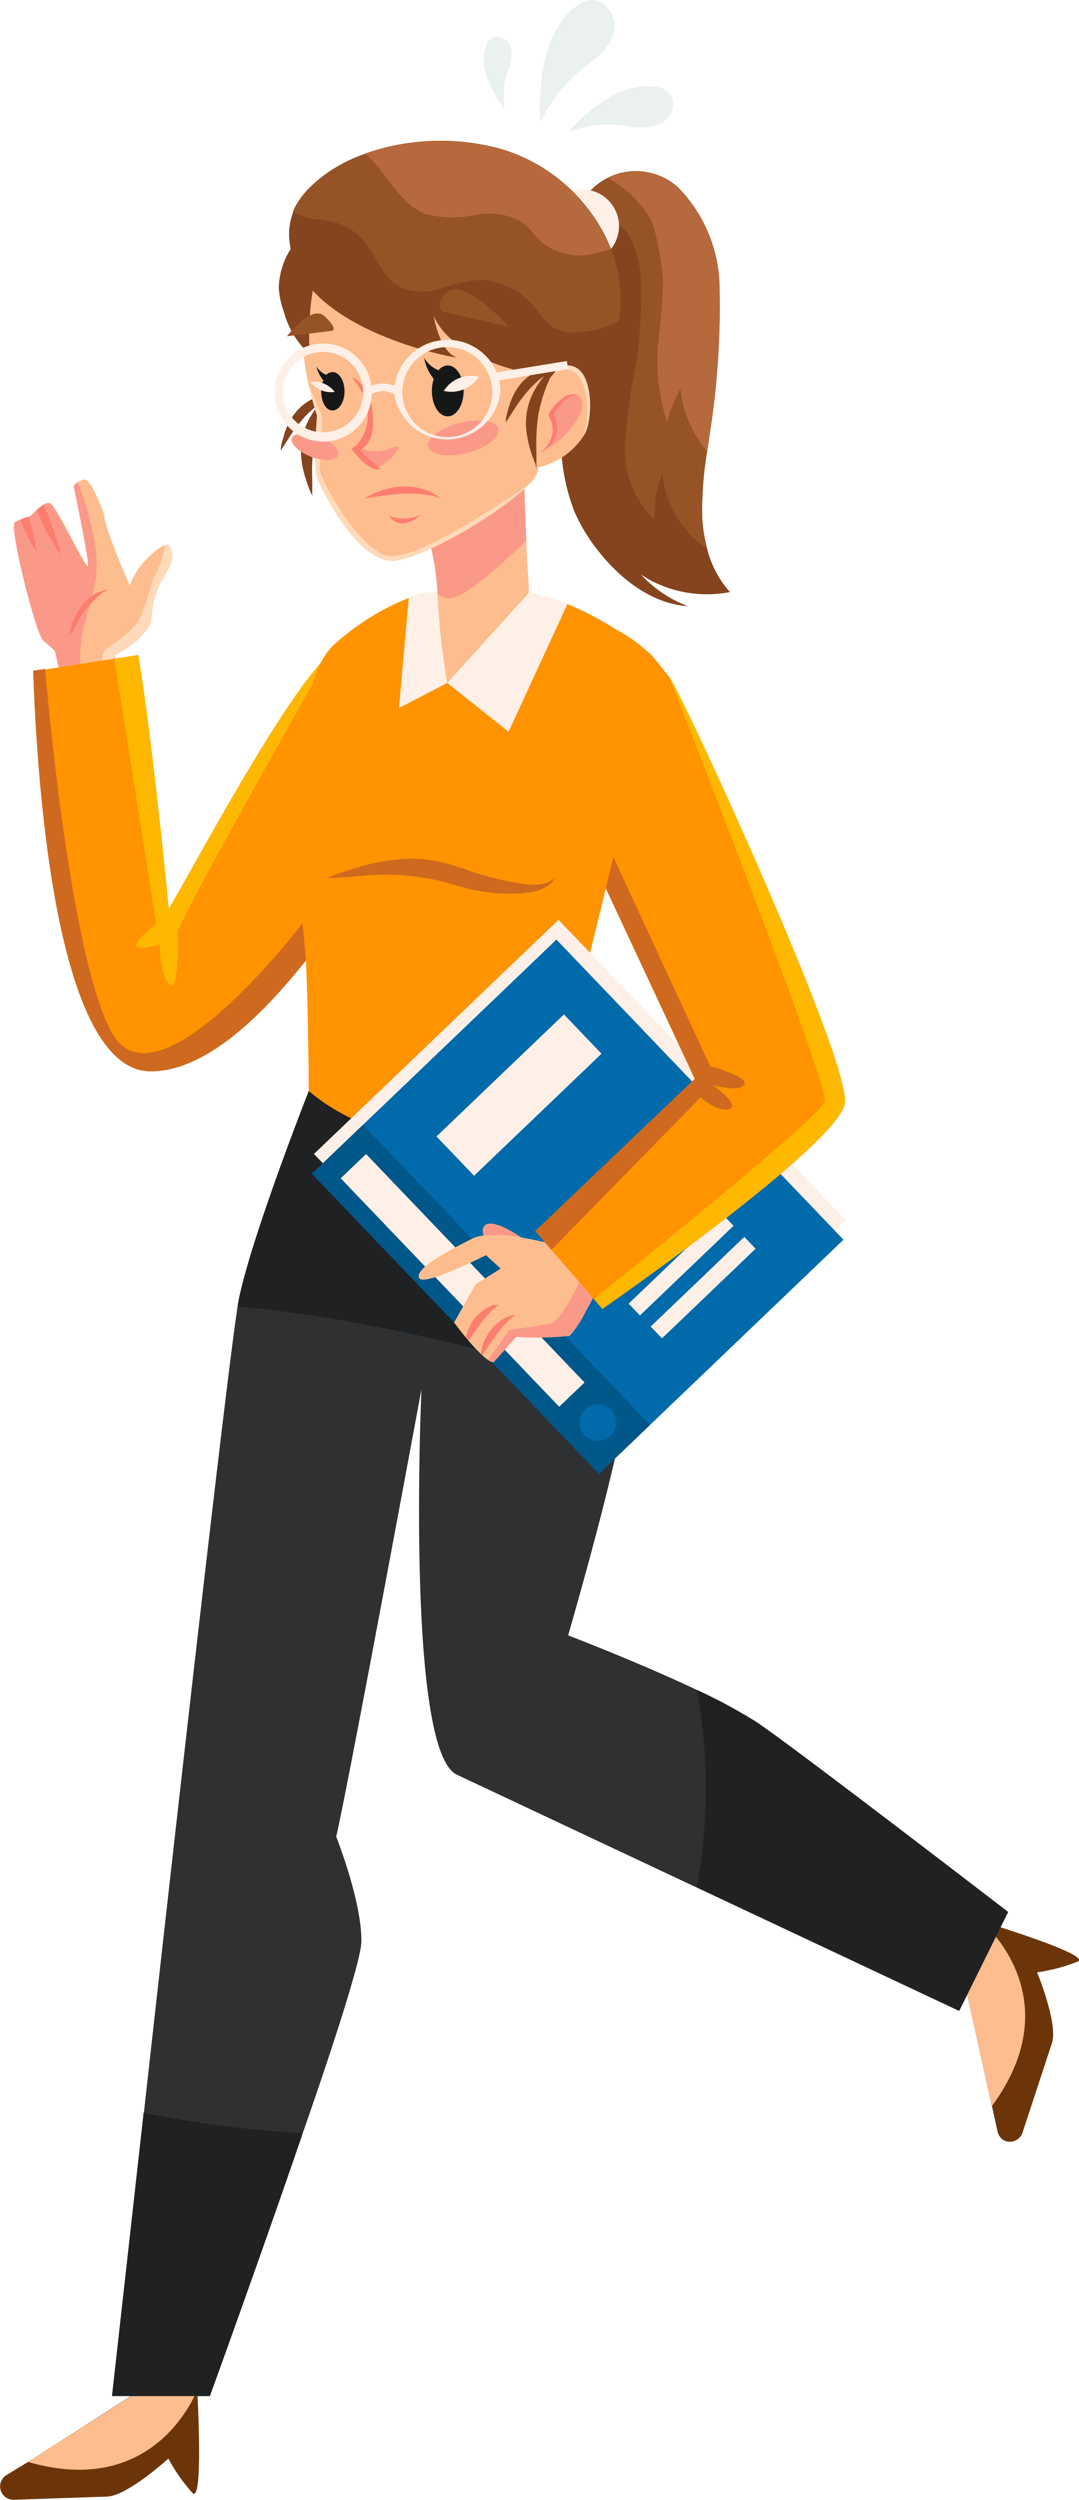 <svg xmlns="http://www.w3.org/2000/svg" viewBox="0 0 80.62 186.67"><defs><style>.cls-1{fill:#6c3509;}.cls-2{fill:#fdbd8e;}.cls-3{fill:#2e3032;}.cls-4{fill:#1f2123;}.cls-5{fill:#fb9988;}.cls-6{fill:#fd7d6f;}.cls-7{fill:#ffdaba;}.cls-8{fill:#ff9300;}.cls-9{fill:#cf691f;}.cls-10{fill:#ffb800;}.cls-11{fill:#85441d;}.cls-12{fill:#965326;}.cls-13{fill:#b5693c;}.cls-14{fill:#fff0e7;}.cls-15{fill:#ff7d6f;}.cls-16{fill:#161818;}.cls-17{fill:#006aab;}.cls-18{fill:#005789;}.cls-19{fill:#ebf1ed;}</style></defs><title>Ресурс 1</title><g id="Слой_2" data-name="Слой 2"><g id="OBJECTS"><path class="cls-1" d="M76.4,159.25l2.2-6.69c.47-1.45-1.11-5.28-1.11-5.28a13,13,0,0,0,3.05-.81c1-.52-7.21-3-7.21-3l-1.43,3.82,2.22,10,.42,1.9a1,1,0,0,0,.47.64A1,1,0,0,0,76.4,159.25Z"/><path class="cls-2" d="M74.12,157.26c6-8.16-.79-13.79-.79-13.79l-1.43,3.82Z"/><path class="cls-1" d="M1,186.67l7-.24c1.52-.05,4.58-2.84,4.58-2.84a13.18,13.18,0,0,0,1.81,2.58c.84.78.34-7.8.34-7.8l-4.08,0-8.6,5.5-1.64,1A1,1,0,0,0,1,186.67Z"/><path class="cls-2" d="M2.09,183.84c9.72,2.82,12.68-5.47,12.68-5.47l-4.08,0Z"/><path class="cls-3" d="M8.37,178.92h7.31s3.75-10.32,6.94-19.63C25,152.49,27,146.23,27,145c.05-3-1.88-7.85-1.88-7.85.91-3.88,6.37-33.41,6.37-33.41s-1.21,26.95,2.64,28.78l17.95,8.44,19.59,9.21,3.65-7.37S58.85,130.1,56.44,128.54a40.34,40.34,0,0,0-4.38-2.35c-4.42-2.09-9.61-4.07-9.61-4.07s3-10.34,3.91-15.21a12.46,12.46,0,0,0,0-3.19c-.7-7.31-4.64-21.44-4.64-21.44l-18.64-.81S18.84,92.2,17.85,97c0,.13-.06.32-.1.58-.83,5.33-4.52,37.91-7,60.19Z"/><path class="cls-4" d="M17.75,97.57c9.91.82,21.61,4,28.6,6.15-.7-7.31-4.64-21.44-4.64-21.44l-18.64-.81S18.84,92.2,17.85,97C17.82,97.12,17.79,97.31,17.75,97.57Z"/><path class="cls-4" d="M52.06,126.19a40.45,40.45,0,0,1,0,14.72l19.59,9.21,3.65-7.37S58.85,130.1,56.44,128.54A40.34,40.34,0,0,0,52.06,126.19Z"/><path class="cls-4" d="M8.37,178.92h7.31s3.75-10.32,6.94-19.63a81.78,81.78,0,0,1-11.89-1.53Z"/><path class="cls-2" d="M1.11,39c-.46.27,1.52,8.15,2.09,8.8l.9.79L5,52.51a6.38,6.38,0,0,0,1.56-.15,5.08,5.08,0,0,0,1.49-.59,4,4,0,0,0,.78-.61,12,12,0,0,0-.23-2.25s2.53-1.24,2.72-2.78A7.14,7.14,0,0,1,12,43.49a14.07,14.07,0,0,0,.71-1.26,1.65,1.65,0,0,0,0-1.39.26.26,0,0,0-.1-.13c-.1-.07-.23,0-.34,0l0,0a6,6,0,0,0-2.58,3s-1.84-4.12-1.94-5.38c0,0-.93-2.59-1.45-2.52a1.23,1.23,0,0,0-.48.18,1.12,1.12,0,0,0-.3.28s1.21,5.72,1.07,6-2.39-4.54-2.85-4.71a.64.64,0,0,0-.49.11,2.54,2.54,0,0,0-.49.39,4.94,4.94,0,0,0-.47.46l-.17.05c-.14,0-.36.12-.58.21A3.29,3.29,0,0,0,1.11,39Z"/><path class="cls-5" d="M1.11,39c-.46.27,1.52,8.15,2.09,8.8l.9.79L5,52.51a6.38,6.38,0,0,0,1.56-.15,9.69,9.69,0,0,1-.42-4.92c.27-1.57.94-3.06,1.07-4.65a10.69,10.69,0,0,0-.27-3,23.37,23.37,0,0,0-.84-3.05,6.61,6.61,0,0,0-.3-.71,1.12,1.12,0,0,0-.3.28s1.21,5.72,1.07,6-2.39-4.54-2.85-4.71a.64.64,0,0,0-.49.11,2.54,2.54,0,0,0-.49.39,4.94,4.94,0,0,0-.47.46l-.17.05c-.14,0-.36.12-.58.21A3.29,3.29,0,0,0,1.11,39Z"/><path class="cls-6" d="M2.75,38.08c0,.14.1.28.16.43A12.49,12.49,0,0,0,4,40.6c.3.48.52.77.55.81s-.1-.4-.27-.94-.44-1.35-.77-2.19c-.09-.2-.17-.4-.25-.59A2.54,2.54,0,0,0,2.75,38.08Z"/><path class="cls-6" d="M1.53,38.8a13.51,13.51,0,0,0,1.2,2.44,13.14,13.14,0,0,0-.62-2.65C2,38.63,1.75,38.71,1.53,38.8Z"/><path class="cls-7" d="M12.29,40.74V41a7.24,7.24,0,0,1-.87,2.24,16.6,16.6,0,0,1-1.07,3.14,7.59,7.59,0,0,1-2.1,1.84,1.38,1.38,0,0,0-.57.63,1.42,1.42,0,0,0,0,.71c.12.72.28,1.45.38,2.17a4,4,0,0,0,.78-.61,12,12,0,0,0-.23-2.25s2.53-1.24,2.72-2.78A7.14,7.14,0,0,1,12,43.49a14.07,14.07,0,0,0,.71-1.26,1.65,1.65,0,0,0,0-1.39.26.26,0,0,0-.1-.13C12.53,40.64,12.4,40.69,12.29,40.74Z"/><path class="cls-6" d="M8.33,44a3,3,0,0,0-2.18,1.18,5.17,5.17,0,0,0-1,2.34c.48-.49.68-1.28,1.12-1.83S7.65,44,8.33,44Z"/><path class="cls-8" d="M2.48,50.08C2.78,58.87,4.24,80,11.26,80c4,0,8.15-3.94,11.6-8.28h0a79.3,79.3,0,0,0,7.38-11.44l-2.7-13.94a10.26,10.26,0,0,0-2.82,2.32,27.45,27.45,0,0,0-2.57,3.19c-3.57,5.08-8.22,13.85-9.54,16,0,0-1.22-12.64-2.28-18.94l-1.79.28L3.33,50Z"/><path class="cls-9" d="M2.48,50.08C2.78,58.87,4.24,80,11.26,80c4,0,8.15-3.94,11.6-8.28h0l-.25-2.79S11.77,83.21,8.37,77.14c-2.78-5-4.5-21.39-5-27.19Z"/><path class="cls-10" d="M10.18,70.53c-.13.56,1.76,0,1.76,0s0,2.28.73,3,.62-3.93.62-3.93c.13-1,9.61-17.72,11.43-20.93a27.45,27.45,0,0,0-2.57,3.19c-3.57,5.08-8.22,13.85-9.54,16,0,0-1.22-12.64-2.28-18.94l-1.79.28L11.67,69S10.32,70,10.18,70.53Z"/><path class="cls-8" d="M48.77,50.63c-.21,1-.64,2.56-1.22,5.54-.44,2.3-1,4.91-1.66,7.55h0C44,71.79,41.66,80.3,41.71,82.28c0,0-10.3,6.19-18.64-.81,0,0-.05-10.65-.46-12.57S21.14,51.51,25,48.1a18.68,18.68,0,0,1,5.52-3.44,7.94,7.94,0,0,1,.81-.25h0a5.15,5.15,0,0,1,1.23-.17h6.93a27.18,27.18,0,0,1,2.89.86,23.32,23.32,0,0,1,6.2,3.8h0a1.23,1.23,0,0,1,.19.27C49,49.5,48.94,49.85,48.77,50.63Z"/><path class="cls-9" d="M24.42,65.55l.7,0L27,65.4a18.8,18.8,0,0,1,5.9.38l1.67.47a11.57,11.57,0,0,0,1.67.35,12.93,12.93,0,0,0,2.86.1,5.48,5.48,0,0,0,1.11-.21A2.75,2.75,0,0,0,41,66.1a1.79,1.79,0,0,0,.37-.39l.09-.16-.14.12a1.77,1.77,0,0,1-.43.24,3.63,3.63,0,0,1-1.75.1,21,21,0,0,1-2.65-.55c-.49-.13-1-.29-1.51-.47s-1.09-.38-1.71-.54a10,10,0,0,0-3.56-.27,15.14,15.14,0,0,0-2.8.54c-.77.22-1.39.43-1.81.59Z"/><path class="cls-11" d="M21,33.38c0-.16.08-.39.16-.67a5,5,0,0,1,.35-1,4.15,4.15,0,0,1,.72-1.08,3.88,3.88,0,0,1,1-.78,5.27,5.27,0,0,1,1-.38l.34-.09.19-.18-.06.15.21,0,.24,0-.58.38-.29.67A12.4,12.4,0,0,0,23.47,33a15.78,15.78,0,0,0-.14,2.8c0,.37,0,.68,0,.89v.34l-.14-.31c-.08-.2-.19-.48-.31-.85a7.18,7.18,0,0,1-.32-1.31,5.09,5.09,0,0,1,.57-3.33,7.07,7.07,0,0,1,.73-1.07,8.69,8.69,0,0,0-1.12,1,13.13,13.13,0,0,0-1.26,1.71l-.37.57a2.09,2.09,0,0,1-.15.21Z"/><path class="cls-11" d="M42.88,38.11a13.13,13.13,0,0,0,1.87,3.09c1.66,2.1,4,3.89,6.66,4.07a9.18,9.18,0,0,1-3.52-2.37l.49.31a9,9,0,0,0,6.16,1,7.61,7.61,0,0,1-1.71-3.25,11.5,11.5,0,0,1-.38-2.6A37.38,37.38,0,0,1,53.07,32a60.69,60.69,0,0,0,.68-10.35A10.86,10.86,0,0,0,50.67,14a4.69,4.69,0,0,0-7,.78,3.77,3.77,0,0,0-.41.7.91.91,0,0,0,0,1,7.93,7.93,0,0,0,.83.91,6.06,6.06,0,0,1,1.5,3,3.8,3.8,0,0,0-.37.33,8,8,0,0,0-1.63,2.68,23.13,23.13,0,0,0-1.65,8.27A15.44,15.44,0,0,0,42.88,38.11Z"/><path class="cls-12" d="M43.67,14.8a4.39,4.39,0,0,0,.56,1.25,3.39,3.39,0,0,1,3,2,8.5,8.5,0,0,1,.67,3.71,33.59,33.59,0,0,1-.42,5.67,35.36,35.36,0,0,0-.77,6,7.08,7.08,0,0,0,2.2,5.39,8.07,8.07,0,0,1,.59-3.47,7.65,7.65,0,0,0,3.34,5.64,11.5,11.5,0,0,1-.38-2.6,26.39,26.39,0,0,1,.37-4.61c.08-.57.17-1.14.25-1.71a60.69,60.69,0,0,0,.68-10.35A10.86,10.86,0,0,0,50.67,14a4.77,4.77,0,0,0-4.08-1.13,4.24,4.24,0,0,0-1.15.4A4.78,4.78,0,0,0,43.67,14.8Z"/><path class="cls-13" d="M45.44,13.29a8.46,8.46,0,0,1,3.18,3.1,8.82,8.82,0,0,1,.54,1.95,19.48,19.48,0,0,1,.38,2.73,46.06,46.06,0,0,1-.4,4.82,15.31,15.31,0,0,0,.7,5.62,10,10,0,0,1,1-2.46,8.74,8.74,0,0,0,2,4.68c.08-.57.17-1.14.25-1.71a60.69,60.69,0,0,0,.68-10.35A10.86,10.86,0,0,0,50.67,14a4.77,4.77,0,0,0-4.08-1.13A4.24,4.24,0,0,0,45.44,13.29Z"/><path class="cls-14" d="M40.77,16.89a2.74,2.74,0,1,0,2.74-2.74A2.74,2.74,0,0,0,40.77,16.89Z"/><path class="cls-14" d="M30.54,44.66l-.73,8.21L33.42,51,35.3,48.7s0-3,0-4.46H32.58a5.15,5.15,0,0,0-1.23.17h0A7.94,7.94,0,0,0,30.54,44.66Z"/><path class="cls-2" d="M33.42,51l6.09-6.79c0-1-.1-1.39-.19-3.88-.1-2.78-.2-5.38-.2-5.38l-7.83,3.1a18.54,18.54,0,0,1,1.4,6.31A52.28,52.28,0,0,0,33.42,51Z"/><path class="cls-5" d="M31.29,38.08a18.54,18.54,0,0,1,1.4,6.31c.25.11.49.2.72.28.91.32,3.83-2.27,5.91-4.31-.1-2.78-.2-5.38-.2-5.38Z"/><path class="cls-2" d="M23.07,28.77c.16.73.37,1.49.62,2.29,0,0-.35,3.92.06,4.8s3.05,6.35,5.82,6c2.31-.28,8-3.67,9.94-5.68a2.34,2.34,0,0,0,.68-1c.27-1.56,1.2-8.42,1.28-9,.24-1.56.89-13.35-13.36-10.07a6.88,6.88,0,0,0-5.17,5.15A17.32,17.32,0,0,0,23.07,28.77Z"/><path class="cls-15" d="M27.21,37.22l.86-.13c.53-.08,1.24-.18,2-.22a8.48,8.48,0,0,1,2,.12c.25,0,.46.11.6.15l.23.07-.19-.15a3.44,3.44,0,0,0-.56-.33,4.46,4.46,0,0,0-2.1-.4,6,6,0,0,0-2.06.5c-.25.11-.45.21-.58.28Z"/><path class="cls-15" d="M31.41,38.42a2.78,2.78,0,0,1-2.34.09,1.2,1.2,0,0,0,1.08.57A2,2,0,0,0,31.41,38.42Z"/><path class="cls-11" d="M20.83,21.45a6,6,0,0,0,.38,1.83,6.57,6.57,0,0,0,1.94,3.19,20.07,20.07,0,0,1,.22-4.77c3.4,3.71,10.5,5,10.79,5-1.34-.41-1.75-3.11-1.75-3.11,1.62,3.79,8.74,4.57,8.74,4.57C42.85,26.8,44,29.42,44,29.42c.57-1.07,1.05-2,1.43-2.93.09-.23.19-.46.27-.68A9.55,9.55,0,0,0,46.23,24c1-5.69-3.31-11.26-8.78-12.85h0c-5.18-1.5-11.3-.13-14.18,2.74A5.84,5.84,0,0,0,22,15.56l-.12.27,0,.09a4.48,4.48,0,0,0-.28,1.67,5.91,5.91,0,0,0,.12,1A5.66,5.66,0,0,0,20.83,21.45Z"/><path class="cls-12" d="M21.9,15.83a4.92,4.92,0,0,0,1,.4c.68.18,1.4.19,2.09.37a4.38,4.38,0,0,1,2.15,1.34c1,1.15,1.45,2.84,2.81,3.53a4.3,4.3,0,0,0,3.08.05,10.9,10.9,0,0,1,3.07-.63,5.79,5.79,0,0,1,4.14,2.43,5.08,5.08,0,0,0,1,1.07,3.24,3.24,0,0,0,2,.42,7.66,7.66,0,0,0,3-.83,10.16,10.16,0,0,0-.6-5.39,12.74,12.74,0,0,0-8.18-7.46h0a17,17,0,0,0-10.17.35,10.89,10.89,0,0,0-4,2.39A5.84,5.84,0,0,0,22,15.56Z"/><path class="cls-13" d="M27.26,11.47c1.67,1.37,2.52,3.76,4.54,4.51a8.05,8.05,0,0,0,3.72.07,4.93,4.93,0,0,1,3.61.62c.51.41.86,1,1.35,1.42a4.53,4.53,0,0,0,3.91.85,7.61,7.61,0,0,0,1.24-.35,12.74,12.74,0,0,0-8.18-7.46h0A17,17,0,0,0,27.26,11.47Z"/><path class="cls-7" d="M23.69,31.06s-.35,3.92.06,4.8,3.05,6.35,5.82,6c2.31-.28,8-3.67,9.94-5.68-2.41,1.67-8.83,5.93-10.72,5.28-2.33-.81-5-6-4.92-6.49s.21-3.86.21-3.86-.47-1.05-1-2.35C23.23,29.5,23.44,30.26,23.69,31.06Z"/><path class="cls-7" d="M39.55,35a5.45,5.45,0,0,0,3.79-2.09,4.64,4.64,0,0,0,.38-.56c.51-.93.66-4.14-.66-4.89-.92-.52-1.59.24-1.91.74h0a3.11,3.11,0,0,0-.21.38Z"/><path class="cls-2" d="M39.55,35a5.45,5.45,0,0,0,3.79-2.09l.16-.26c.51-.92.66-4.14-.66-4.88a1.25,1.25,0,0,0-1.69.43h0a3.11,3.11,0,0,0-.21.38Z"/><path class="cls-5" d="M43.48,30a1.36,1.36,0,0,1-.07.77A6.25,6.25,0,0,1,41,33.44a2.73,2.73,0,0,0,.36-1.69c0-.2-.07-.4-.07-.6C41.23,30.34,43.09,28.48,43.48,30Z"/><path class="cls-6" d="M40.43,33.75l.06,0a.79.79,0,0,0,.16-.1,2.23,2.23,0,0,0,.51-.46,2.06,2.06,0,0,0,.42-.85,1.74,1.74,0,0,0-.13-1.13L41.38,31l0,0h0v0l0-.06a.75.75,0,0,1,.07-.12,5.09,5.09,0,0,1,.31-.45l.33-.38a3,3,0,0,1,.33-.3.76.76,0,0,1,.33-.15.54.54,0,0,1,.29.05.26.26,0,0,1,.12.11.15.15,0,0,1,0,.06v-.06a.31.31,0,0,0-.11-.15.56.56,0,0,0-.33-.1.93.93,0,0,0-.44.13,2.7,2.7,0,0,0-.4.29,4.49,4.49,0,0,0-.4.37,5.46,5.46,0,0,0-.36.45l-.08.13,0,.06-.06.09L41,31l0,.06.06.09.06.13a1.88,1.88,0,0,1,.17,1,2.16,2.16,0,0,1-.28.81,2,2,0,0,1-.39.5,1.21,1.21,0,0,1-.13.12Z"/><path class="cls-14" d="M33.42,51,38,54.64,42.4,45.1a27.18,27.18,0,0,0-2.89-.86Z"/><path class="cls-11" d="M37.81,31.26c0-.15.08-.38.15-.66a5.93,5.93,0,0,1,.36-1A4.32,4.32,0,0,1,39,28.55a4.1,4.1,0,0,1,1-.78,5.27,5.27,0,0,1,1-.38l.34-.08.19-.18-.06.15.2,0,.25,0-.58.38c-.08.18-.17.41-.29.67a11.86,11.86,0,0,0-.83,2.65,15.78,15.78,0,0,0-.14,2.8c0,.38,0,.68,0,.9v.33L40,34.62c-.08-.19-.2-.48-.32-.84a8.61,8.61,0,0,1-.31-1.32,5.16,5.16,0,0,1,0-1.71,5,5,0,0,1,.57-1.61,6.6,6.6,0,0,1,.73-1.07,7.35,7.35,0,0,0-1.12,1,11.9,11.9,0,0,0-1.26,1.71l-.37.57-.15.2Z"/><path class="cls-12" d="M21.44,25.11s1.82-2.44,2.83-1.48.56,1.07.56,1.07Z"/><path class="cls-12" d="M38,24.4s-3.36-3.87-4.73-2.49c-.8.8-.24,1.34-.24,1.34Z"/><path class="cls-16" d="M31.69,26.72a2.19,2.19,0,0,0,1.08.93.89.89,0,0,1,.68-.36c.66,0,1.19.85,1.19,1.9s-.53,1.9-1.19,1.9-1.18-.85-1.18-1.9a2.77,2.77,0,0,1,.14-.89A3.49,3.49,0,0,1,31.69,26.72Z"/><path class="cls-16" d="M23.64,27.36a1.53,1.53,0,0,0,.74.63.68.68,0,0,1,.46-.21c.5,0,.9.64.9,1.44s-.4,1.43-.9,1.43S24,30,24,29.22a2.05,2.05,0,0,1,.16-.81A2.62,2.62,0,0,1,23.64,27.36Z"/><path class="cls-14" d="M23.18,28.52a2.22,2.22,0,0,0,.83.63,2.08,2.08,0,0,0,1,.12,1.95,1.95,0,0,0-1.86-.75Z"/><path class="cls-14" d="M35.77,28.13a2.42,2.42,0,0,1-2.61,1.06,2.41,2.41,0,0,1,2.61-1.06Z"/><path class="cls-5" d="M28.92,33.57a2.18,2.18,0,0,1,.89-.23,3,3,0,0,1-1.62,1.56.47.47,0,0,1-.17,0,.5.5,0,0,1-.2-.08,3.52,3.52,0,0,1-1-.9.67.67,0,0,1-.13-.25c-.07-.3.13-.23.31-.16a2.86,2.86,0,0,0,.64.16A2.73,2.73,0,0,0,28.92,33.57Z"/><path class="cls-6" d="M28.13,34.73c-.18-.17-.39-.31-.58-.46a4.84,4.84,0,0,1-.63-.65c1-.67,1-1.69.92-2.84a3.46,3.46,0,0,0-.42-1.48,4,4,0,0,0-.48-.66,2.81,2.81,0,0,0-.31-.29,1.09,1.09,0,0,0-.33-.19c.06.07.1.15.15.22s.29.36.41.56a3.3,3.3,0,0,1,.32.62,4.24,4.24,0,0,1,.29,1.36,3.45,3.45,0,0,1-.22,1.35,2.65,2.65,0,0,1-1,1.26s.67.77.74.83a3,3,0,0,0,.55.44,1.2,1.2,0,0,0,.65.26.38.38,0,0,0,.21-.07.31.31,0,0,1-.11-.09l0,0Z"/><path class="cls-5" d="M25.25,34c-.15.42-1.05.47-2,.11s-1.6-1-1.44-1.4,1.05-.46,2-.11S25.41,33.57,25.25,34Z"/><path class="cls-5" d="M37.24,32c.16.63-.87,1.44-2.31,1.81S32.2,34,32,33.39s.87-1.44,2.3-1.81S37.08,31.41,37.24,32Z"/><path class="cls-14" d="M20.53,29.28a3.62,3.62,0,0,0,7.24.15,1.73,1.73,0,0,1,1.69,0,4,4,0,0,0,7.93-.2,3.84,3.84,0,0,0-.09-.83l5.15-.84-.1-.6-5.23.85a4,4,0,0,0-7.64,1,2.35,2.35,0,0,0-1.74,0,3.62,3.62,0,0,0-7.21.53Zm9.53,0a3.36,3.36,0,1,1,3.36,3.36A3.36,3.36,0,0,1,30.06,29.24Zm-8.92,0a3,3,0,1,1,3,3A3,3,0,0,1,21.14,29.28Z"/><rect class="cls-14" x="30.67" y="73.12" width="25.29" height="31.02" transform="translate(135.89 122.72) rotate(136.26)"/><rect class="cls-17" x="30.52" y="74.6" width="25.29" height="31.02" transform="translate(136.65 125.37) rotate(136.26)"/><rect class="cls-18" x="33.3" y="81.52" width="5.28" height="31.02" transform="translate(128.99 142.28) rotate(136.26)"/><rect class="cls-14" x="33.26" y="83.8" width="2.62" height="23.61" transform="translate(-56.51 50.44) rotate(-43.74)"/><path class="cls-17" d="M43.7,107.2a1.37,1.37,0,1,0,0-1.94A1.37,1.37,0,0,0,43.7,107.2Z"/><rect class="cls-14" x="32.19" y="79.74" width="13.18" height="4.06" transform="translate(123.33 114.04) rotate(136.26)"/><rect class="cls-14" x="44.42" y="92.12" width="9.68" height="1.22" transform="translate(148.96 125.65) rotate(136.25)"/><rect class="cls-14" x="46.06" y="93.83" width="9.68" height="1.22" transform="translate(152.96 127.48) rotate(136.26)"/><rect class="cls-14" x="47.7" y="95.55" width="9.68" height="1.22" transform="translate(156.98 129.3) rotate(136.26)"/><path class="cls-5" d="M39.6,92.86s-2.69-2.06-3.39-1.34,1.34,2.57,1.34,2.57Z"/><path class="cls-2" d="M31.31,95.42c.27.72,5-1.69,5-1.69l1.1,1-1.89,1.19-1.59,2.84s.37.51.87,1.11l.19.23a13.17,13.17,0,0,0,.94,1l.09.09a4.13,4.13,0,0,0,.44.36,1,1,0,0,0,.41.17l1.69-1.9a22.68,22.68,0,0,0,4-.08A7.61,7.61,0,0,0,43.72,98c.25-.44.5-.91.73-1.35l-1.06-1.16L41,92.84c-.33-.09-.78-.19-1.28-.29h0L39,92.41a10.6,10.6,0,0,0-2.82-.16,2.68,2.68,0,0,0-.89.24C33.57,93.36,31,94.7,31.31,95.42Z"/><path class="cls-6" d="M35.94,101.11l.09.09.23-.34c.21-.31.5-.73.83-1.18A8.46,8.46,0,0,1,38,98.6l.19-.17.16-.12.13-.11-.17,0-.21.06-.26.11a3.27,3.27,0,0,0-1.21,1,3.89,3.89,0,0,0-.64,1.36A1.87,1.87,0,0,0,35.94,101.11Z"/><path class="cls-6" d="M34.81,99.87l.19.23,0,0c.22-.32.51-.73.84-1.18a8.46,8.46,0,0,1,.93-1.08l.19-.17.16-.13.13-.1-.17,0-.21,0-.26.11a3.43,3.43,0,0,0-1.22,1A3.82,3.82,0,0,0,34.81,99.87Z"/><path class="cls-5" d="M36.47,101.56a1,1,0,0,0,.41.17l1.69-1.9a22.68,22.68,0,0,0,4-.08A7.61,7.61,0,0,0,43.72,98c.25-.44.5-.91.73-1.35l-1.06-1.16c-.19.42-.4.84-.61,1.23-.59,1.1-1.2,2-1.64,2.1-1.17.24-3.09.49-3.09.49Z"/><path class="cls-8" d="M40,91.93l1.2,1.4L44.37,97l.64.74S62.64,85.52,63.12,82.39,50.91,51.66,50,50.55c-.19-.22-1.05-1.36-1.35-1.65a11.68,11.68,0,0,0-2.49-1.82L41.36,58l2.55,5.45h0l8,17.13Z"/><path class="cls-9" d="M40,91.93l1.2,1.4L52.35,81.94s1.21,1.11,2.13.88-1.17-1.76-1.22-1.8,1.84.6,2.33,0-2.53-1.41-2.53-1.41L45.83,64c-.19.78-.38,1.56-.56,2.33l6.65,14.22Z"/><path class="cls-10" d="M44.37,97l.64.74S62.64,85.52,63.12,82.39,50.91,51.66,50,50.55c0,0,11.93,30.37,11.63,31.69C61.33,83.33,48.76,93.49,44.37,97Z"/><path class="cls-19" d="M45.82,2.58c-.32,1.13-1.41,1.83-2.32,2.57a11.5,11.5,0,0,0-3.13,4,16.88,16.88,0,0,1,.32-4.6C41.06,3,41.93,1.05,43.43.23S46.26,1.05,45.82,2.58Z"/><path class="cls-19" d="M49.34,9.25a4.71,4.71,0,0,1-2.79.11,9.3,9.3,0,0,0-4.09.48,13.63,13.63,0,0,1,2.83-2.42,5.4,5.4,0,0,1,4.06-.88C50.71,7,50.47,8.62,49.34,9.25Z"/><path class="cls-19" d="M38.17,3.55A3.08,3.08,0,0,1,37.9,5.4a6.28,6.28,0,0,0-.19,2.76A9.17,9.17,0,0,1,36.47,6a3.6,3.6,0,0,1-.08-2.77C36.82,2.37,37.9,2.73,38.17,3.55Z"/></g></g></svg>